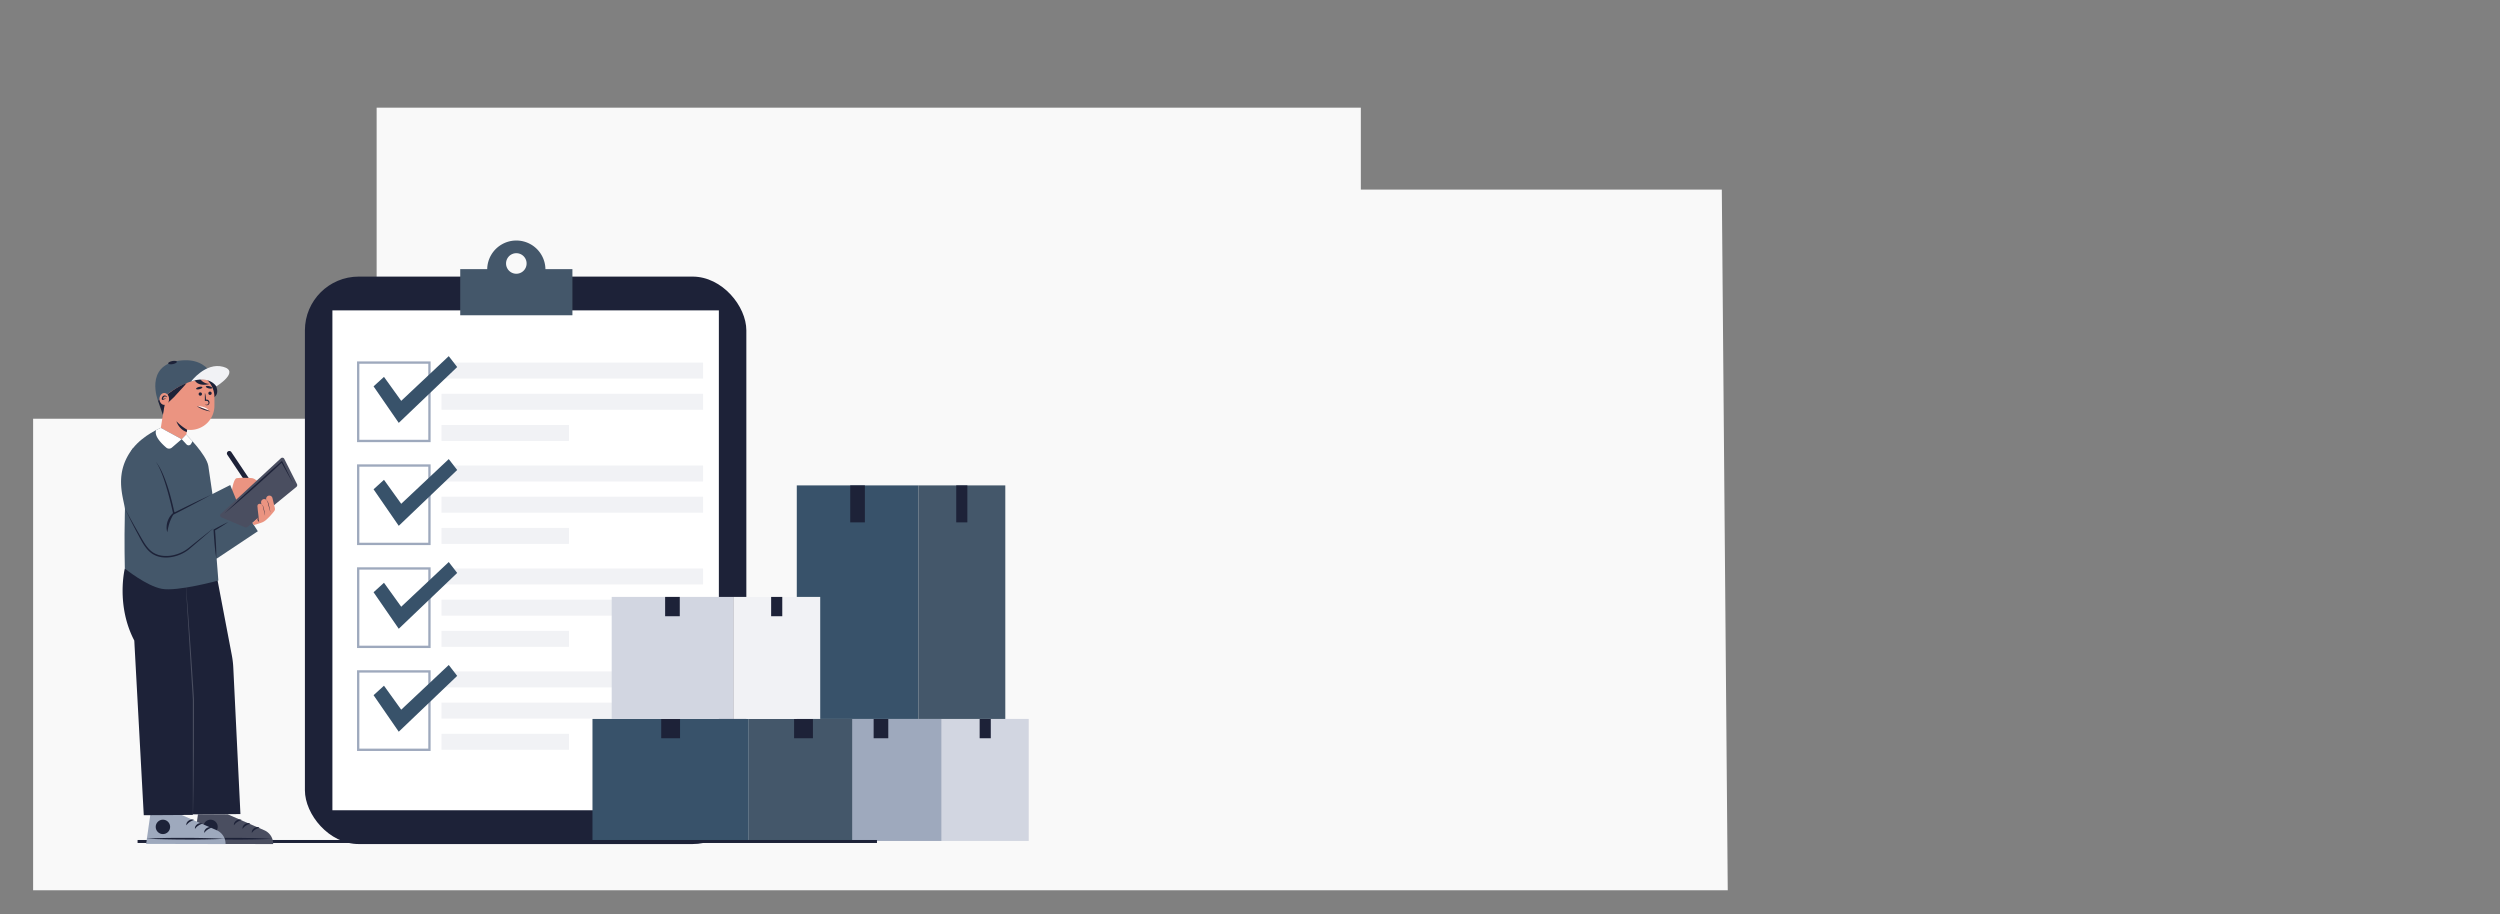 <svg xmlns="http://www.w3.org/2000/svg" viewBox="0 0 2901.06 1060.76"><rect x="0" y="0" width="2901.06" height="1060.76" fill="#808080" stroke="none"/><defs><style>.cls-1{fill:#f9f9f9;}.cls-2{fill:none;}.cls-3{fill:#1d2238;}.cls-4{fill:#fff;}.cls-5{fill:#f1f2f5;}.cls-6{fill:#9ea9bd;}.cls-7{fill:#38526a;}.cls-8{fill:#44576a;}.cls-9{fill:#d2d6e1;}.cls-10{fill:#eb9481;}.cls-11{fill:#4a4e60;}</style></defs><g id="Capa_2" data-name="Capa 2"><g id="Capa_1-2" data-name="Capa 1"><polygon class="cls-1" points="38.43 1033.12 38.43 485.92 437.06 485.92 437.06 124.94 1579.14 124.94 1579.14 220.01 1998.03 220.01 2004.92 1033.12 38.43 1033.12"/><rect class="cls-2" width="2901.06" height="1060.76"/><rect class="cls-3" x="353.82" y="320.97" width="512.26" height="658.49" rx="62.42"/><rect class="cls-4" x="385.73" y="360.17" width="448.45" height="580.07"/><rect class="cls-5" x="512.32" y="420.75" width="303.54" height="18.54"/><rect class="cls-5" x="512.32" y="456.96" width="303.54" height="18.54"/><rect class="cls-5" x="512.32" y="493.17" width="147.93" height="18.54"/><path class="cls-6" d="M499.68,513.07H414.31V419.39h85.37ZM417,510.35H497V422.11H417Z"/><polygon class="cls-7" points="445.58 437.33 465.58 465.16 520.74 413.28 530.53 425.93 462.72 490.72 433.49 448.34 445.58 437.33"/><rect class="cls-5" x="512.32" y="540.21" width="303.54" height="18.54"/><rect class="cls-5" x="512.32" y="576.42" width="303.54" height="18.54"/><rect class="cls-5" x="512.32" y="612.62" width="147.93" height="18.54"/><path class="cls-6" d="M499.68,632.53H414.31V538.85h85.37ZM417,629.8H497V541.57H417Z"/><polygon class="cls-7" points="445.58 556.79 465.58 584.62 520.74 532.74 530.53 545.39 462.72 610.18 433.49 567.79 445.58 556.79"/><rect class="cls-5" x="512.32" y="659.67" width="303.54" height="18.54"/><rect class="cls-5" x="512.32" y="695.88" width="303.54" height="18.54"/><rect class="cls-5" x="512.32" y="732.08" width="147.93" height="18.54"/><path class="cls-6" d="M499.68,752H414.31V658.31h85.37ZM417,749.26H497V661H417Z"/><polygon class="cls-7" points="445.58 676.25 465.58 704.08 520.74 652.2 530.53 664.85 462.72 729.64 433.49 687.25 445.58 676.25"/><rect class="cls-5" x="512.32" y="779.13" width="303.54" height="18.54"/><rect class="cls-5" x="512.32" y="815.34" width="303.54" height="18.54"/><rect class="cls-5" x="512.32" y="851.54" width="147.93" height="18.54"/><path class="cls-6" d="M499.68,871.44H414.31V777.77h85.37ZM417,868.72H497V780.49H417Z"/><polygon class="cls-7" points="445.58 795.71 465.58 823.54 520.74 771.66 530.53 784.31 462.72 849.1 433.49 806.71 445.58 795.71"/><path class="cls-8" d="M565.37,312.31a33.79,33.79,0,0,1,67.57,0h31.31v53.53H534.06V312.31Zm33.78,5.35a11.92,11.92,0,1,0-11.91-11.92A11.92,11.92,0,0,0,599.15,317.66Z"/><rect class="cls-6" x="951.79" y="834.27" width="141" height="141.6"/><rect class="cls-3" x="1013.79" y="834.27" width="17" height="22.42"/><rect class="cls-9" x="1092.79" y="834.27" width="100.96" height="141.6"/><rect class="cls-3" x="1136.81" y="834.27" width="12.92" height="22.42"/><rect class="cls-7" x="924.61" y="563.27" width="141" height="271"/><rect class="cls-3" x="986.62" y="563.27" width="17" height="42.91"/><rect class="cls-8" x="1065.62" y="563.27" width="100.96" height="271"/><rect class="cls-3" x="1109.64" y="563.27" width="12.92" height="42.91"/><rect class="cls-7" x="687.53" y="834.27" width="181.35" height="141.6"/><rect class="cls-3" x="767.28" y="834.27" width="21.86" height="22.42"/><rect class="cls-8" x="868.88" y="834.27" width="120" height="141.6"/><rect class="cls-3" x="921.48" y="834.27" width="21.86" height="22.42"/><rect class="cls-9" x="709.83" y="692.67" width="141" height="141.6"/><rect class="cls-3" x="771.83" y="692.67" width="17" height="22.42"/><rect class="cls-5" x="850.83" y="692.67" width="100.96" height="141.6"/><rect class="cls-3" x="894.85" y="692.67" width="12.92" height="22.42"/><rect class="cls-3" x="159.65" y="974.74" width="858.01" height="3.48"/><path class="cls-3" d="M293.39,561.83,288.71,565l-24.94-37.28a2.83,2.83,0,0,1,.78-3.91h0a2.82,2.82,0,0,1,3.9.78Z"/><path class="cls-10" d="M268.69,571.65s1.92-16,5.93-16.76,15.87-.44,18.24,0,8.9,4.6,10.23,8.75l-25.36,24.62Z"/><path class="cls-3" d="M245.31,437.11a36.25,36.25,0,0,1,6.6,15c.62,3.5-.41,7-3.5,8.81h0l-17.2-23.8Z"/><path class="cls-10" d="M220.82,432.9h0a28,28,0,0,0-27.92,25.88l-.23,0-6.06,37.79A15.26,15.26,0,0,0,199.26,514h0c8.32,1.33,14.7,3.7,17.48-12.65l.43-2.68a29.31,29.31,0,0,0,3.65.24h0a28,28,0,0,0,28-28v-10A28,28,0,0,0,220.82,432.9Z"/><path class="cls-3" d="M237.91,456.15a19.52,19.52,0,0,1,.53,2.2c.08.37.12.73.18,1.1s.12.73.16,1.1c.08.73.17,1.47.2,2.2l.08,1.1,0,1.1-1.24-1.24c.47,0,.93,0,1.4,0,.24,0,.43,0,.83,0a4.14,4.14,0,0,1,1,.28,3.45,3.45,0,0,1,2.05,3.34,3.31,3.31,0,0,1-.71,1.83,3,3,0,0,1-1.55,1,3,3,0,0,1-.89.1,6.27,6.27,0,0,1-.76-.13,14.47,14.47,0,0,1-1.4-.37h0a.07.07,0,0,1,0-.09.08.08,0,0,1,.07,0l1.4,0c.23,0,.47,0,.69,0a3,3,0,0,0,.65-.17,2.28,2.28,0,0,0,0-4.19,2.86,2.86,0,0,0-.64-.16H237.7V465c0-2.93,0-5.87.07-8.8a.07.07,0,0,1,.07-.07.06.06,0,0,1,.06.05Z"/><circle class="cls-3" cx="243.7" cy="456.36" r="1.94"/><path class="cls-4" d="M242.08,476s-3.22-4.7-12.61-4.58Z"/><path class="cls-3" d="M238.8,448.51c-.18.73,1.33,1.71,3.36,2.21s3.83.3,4-.43-1.33-1.71-3.36-2.2S239,447.79,238.8,448.51Z"/><circle class="cls-3" cx="232.43" cy="457.26" r="1.94"/><path class="cls-3" d="M227.54,451.25c.19.73,2,.89,4,.36s3.51-1.53,3.33-2.25-2-.88-4-.36S227.35,450.53,227.54,451.25Z"/><path class="cls-3" d="M244,477.34a22.1,22.1,0,0,1-4.11-.75c-.67-.16-1.32-.38-2-.58s-1.29-.45-1.93-.68-1.27-.51-1.9-.78-1.25-.55-1.86-.88a22.39,22.39,0,0,1-3.57-2.17h0a.05.05,0,0,1,0-.09l7.7,2.86,7.65,3a.05.05,0,0,1,0,.07,0,0,0,0,1-.06,0Z"/><path class="cls-8" d="M188.87,461.57s24.39-21.5,48-21.49c0,0,10.32-.46,14.13,8.28,0,0-4.54-35.68-44-29.67S183.32,465,183.32,465Z"/><path class="cls-3" d="M216.66,444.47s-4.81,5.84-14.84,16.44c-2.49,2.62-6.79,6.25-6.79,6.25s1-5.49-.81-9.49C194.22,457.67,205.43,448.62,216.66,444.47Z"/><path class="cls-3" d="M232.16,439.55s3.09,5.6,11,6c0,0-12.58,4.13-17.49-4.61Z"/><polygon class="cls-3" points="190.89 470.5 189.03 481.45 183.32 464.98 192.9 458.78 190.89 470.5"/><ellipse class="cls-10" cx="190.62" cy="462.94" rx="5.58" ry="6.9"/><path class="cls-3" d="M193.82,461.05a4.34,4.34,0,0,0-1.51-.86,2,2,0,0,0-.7-.1,1.73,1.73,0,0,0-.61.09,2.78,2.78,0,0,0-1.6,1.71,4.34,4.34,0,0,0-.2.64,3.43,3.43,0,0,0-.06.34l0,.17v.12a.12.12,0,0,1,0,0s0,0-.05-.08a.53.53,0,0,0-.35-.23c-.16,0,.1.07.33,0,.5-.06,1.13-.19,1.77-.29a4.33,4.33,0,0,1,2,.08h0s0,.05,0,.09a.07.07,0,0,1-.06,0,5.52,5.52,0,0,0-1.75.49c-.57.22-1.14.48-1.74.66a1.9,1.9,0,0,1-1,.07.73.73,0,0,1-.43-.34,1.13,1.13,0,0,1-.13-.5,4.59,4.59,0,0,1,.3-1.87,4,4,0,0,1,1.08-1.57,3,3,0,0,1,1.74-.75,2.82,2.82,0,0,1,1.83.49,3.66,3.66,0,0,1,1.21,1.44.07.07,0,0,1,0,.09.06.06,0,0,1-.07,0Z"/><path class="cls-5" d="M221.85,442.6s16.73-22.43,37-17-7.8,22.77-7.8,22.77S243.22,435.23,221.85,442.6Z"/><path class="cls-3" d="M205.26,419.77c.19,1-1.92,2.22-4.71,2.76s-5.2.17-5.39-.81,1.91-2.22,4.7-2.76S205.07,418.78,205.26,419.77Z"/><path class="cls-3" d="M217.17,498.68a59.2,59.2,0,0,1-12.47-9.83s2.69,9.35,12,12.51Z"/><path class="cls-11" d="M264.36,945l42.39,18.48a17.06,17.06,0,0,1,10.24,16h0l-92.17-.19,4.9-34.32Z"/><path class="cls-3" d="M224.83,973.14c7.59.44,15.19.68,22.78.84,3.8.1,7.59.13,11.39.2l11.39.08,11.39,0c3.79-.05,7.59-.06,11.39-.15,7.59-.13,15.18-.34,22.78-.74-7.6-.44-15.19-.68-22.78-.85-3.8-.1-7.59-.13-11.39-.19l-11.39-.08-11.39,0c-3.79,0-7.59.06-11.39.15C240,972.53,232.43,972.73,224.83,973.14Z"/><circle class="cls-3" cx="244.3" cy="959.53" r="8.37" transform="translate(-606.94 453.78) rotate(-45)"/><path class="cls-3" d="M301,960.16a5.71,5.71,0,0,0-3.13-.3,7.6,7.6,0,0,0-2.79,1.11,7,7,0,0,0-2.14,2.2,4.84,4.84,0,0,0-.72,3.12l.17.1a12.41,12.41,0,0,1,.8-1.07c.15-.17.28-.36.44-.52l.46-.47a13.53,13.53,0,0,1,2.11-1.66,20.66,20.66,0,0,1,2.34-1.32c.41-.19.82-.37,1.24-.53s.84-.33,1.27-.46Z"/><path class="cls-3" d="M290.22,955.54a5.61,5.61,0,0,0-3.13-.29,7.42,7.42,0,0,0-2.79,1.1,7.14,7.14,0,0,0-2.14,2.2,5,5,0,0,0-.72,3.13l.18.1a9.42,9.42,0,0,1,.8-1.08c.14-.17.27-.35.43-.51l.47-.48a12.94,12.94,0,0,1,2.1-1.65,18,18,0,0,1,2.34-1.32c.41-.19.82-.37,1.24-.53a12.15,12.15,0,0,1,1.27-.47Z"/><path class="cls-3" d="M280.2,951.35a5.6,5.6,0,0,0-3.13-.29,7.44,7.44,0,0,0-2.78,1.1,7,7,0,0,0-2.14,2.2,4.85,4.85,0,0,0-.72,3.13l.17.1a10.77,10.77,0,0,1,.8-1.08c.15-.17.28-.35.43-.51l.47-.48a13.47,13.47,0,0,1,2.11-1.65,17.35,17.35,0,0,1,2.34-1.32c.41-.19.82-.37,1.24-.53a12,12,0,0,1,1.26-.47Z"/><path class="cls-6" d="M209.12,945l42.39,18.48a17.06,17.06,0,0,1,10.23,16h0l-92.16-.19,4.9-34.32Z"/><path class="cls-3" d="M169.59,973.14c7.59.44,15.18.68,22.77.84,3.8.1,7.6.13,11.39.2l11.39.08,11.39,0c3.8-.05,7.6-.06,11.39-.15,7.59-.13,15.19-.34,22.78-.74-7.59-.44-15.18-.68-22.77-.85-3.8-.1-7.6-.13-11.39-.19l-11.39-.08-11.39,0c-3.8,0-7.6.06-11.39.15C184.78,972.53,177.18,972.73,169.59,973.14Z"/><circle class="cls-3" cx="189.05" cy="959.53" r="8.37" transform="translate(-623.12 414.72) rotate(-45)"/><path class="cls-3" d="M245.79,960.16a5.7,5.7,0,0,0-3.13-.3,7.56,7.56,0,0,0-2.78,1.11,7,7,0,0,0-2.14,2.2,4.91,4.91,0,0,0-.73,3.12l.18.1a10.64,10.64,0,0,1,.8-1.07c.15-.17.28-.36.43-.52l.47-.47a13.53,13.53,0,0,1,2.11-1.66,19.83,19.83,0,0,1,2.34-1.32c.4-.19.82-.37,1.24-.53s.84-.33,1.26-.46Z"/><path class="cls-3" d="M235,955.54a5.6,5.6,0,0,0-3.13-.29,7.44,7.44,0,0,0-2.78,1.1,7,7,0,0,0-2.14,2.2,4.92,4.92,0,0,0-.73,3.13l.18.1a10.77,10.77,0,0,1,.8-1.08c.15-.17.28-.35.43-.51l.47-.48a13.47,13.47,0,0,1,2.11-1.65,17.35,17.35,0,0,1,2.34-1.32c.41-.19.82-.37,1.24-.53a12,12,0,0,1,1.26-.47Z"/><path class="cls-3" d="M225,951.35a5.6,5.6,0,0,0-3.13-.29,7.37,7.37,0,0,0-2.78,1.1,7,7,0,0,0-2.14,2.2,4.92,4.92,0,0,0-.73,3.13l.18.1a10.77,10.77,0,0,1,.8-1.08c.15-.17.27-.35.43-.51l.47-.48a13.47,13.47,0,0,1,2.11-1.65,16.76,16.76,0,0,1,2.34-1.32c.4-.19.82-.37,1.24-.53a11.21,11.21,0,0,1,1.26-.47Z"/><path class="cls-3" d="M279,944.67l-8.28-170a103.08,103.08,0,0,0-1.69-14.23l-17.59-92.38-106.61-8.34s-10.47,42.59,11,83.58l11,202.7,56.89-.36V945Z"/><path class="cls-11" d="M215.22,673.64l.73,8.48.67,8.49,1.35,17,2.49,33.95.61,8.49.57,8.5,1.12,17,2.23,34,.13,2.12c0,.71,0,1.42,0,2.13l0,4.26,0,8.51-.05,17-.06,17,0,8.51-.09,8.51-.36,34-.29,17-.15,8.51-.19,8.51h-.15l0-68.07,0-34V813.78c0-.71,0-1.42,0-2.13l-.13-2.12-8.4-135.88Z"/><path class="cls-8" d="M299.19,616.46l-14.62-22.75-33.74,9.14L242,542.37c-.09-.65-.17-1.2-.24-1.64-2.21-13.3-25.75-36.45-25.75-36.45l-5.2,5.36-24.2-13.11s-20.11,8.08-32.46,23.77-9.3,139.44-9.3,139.44,25,20.24,43.05,23.57,65.5-9.67,65.5-9.67-.82-10.38-2-25.37Z"/><path class="cls-4" d="M210.81,509.64l-11.39,9.78a5,5,0,0,1-6.48,0c-5.26-4.46-14.6-13.63-11.66-20.42l5.33-2.5Z"/><path class="cls-4" d="M210.81,509.64l5.63,6.07a3.31,3.31,0,0,0,5.31-.64l1.66-3-7.4-7.84Z"/><path class="cls-8" d="M180.72,535.85l21,60.13,65.43-33.13,10.35,25.39-58.23,48.19a35.22,35.22,0,0,1-19.49,8h0a35.17,35.17,0,0,1-31.2-14.11c-9.85-13.3-22.34-31.54-23.61-40.08-2.11-14.3-12.91-41.55,9.14-69.89Z"/><path class="cls-3" d="M245.13,574.05q-5.31,3-10.67,5.82c-3.56,1.93-7.15,3.82-10.73,5.71s-7.17,3.78-10.77,5.63-7.19,3.73-10.81,5.56l-1,.52-.24-1.13c-.54-2.6-1.13-5.2-1.74-7.79s-1.23-5.19-1.89-7.77c-1.32-5.16-2.69-10.31-4.23-15.41s-3.19-10.16-5.11-15.12c-1-2.48-2-4.94-3.17-7.33a45.27,45.27,0,0,0-4-6.89,40.91,40.91,0,0,1,4.54,6.63c1.3,2.34,2.5,4.75,3.57,7.21,2.17,4.9,4,9.95,5.67,15S197.65,575,199,580.16s2.57,10.39,3.64,15.65l-1.26-.61c3.62-1.83,7.25-3.61,10.88-5.41s7.28-3.56,10.92-5.34,7.29-3.53,11-5.26S241.45,575.73,245.13,574.05Z"/><path class="cls-3" d="M145,590.19l2.18,3.95,2.16,4c1.44,2.63,2.89,5.27,4.36,7.89s2.91,5.25,4.41,7.85l2.25,3.9c.75,1.3,1.49,2.62,2.23,3.93,2.94,5.22,5.83,10.5,9.79,14.86a30,30,0,0,0,3.17,3c.55.47,1.15.88,1.73,1.3s1.22.79,1.87,1.12a25.94,25.94,0,0,0,8.21,2.76,38.06,38.06,0,0,0,17.39-1.48,44.42,44.42,0,0,0,8.14-3.43,42.66,42.66,0,0,0,3.76-2.32c1.22-.83,2.35-1.76,3.53-2.71q7-5.68,14.06-11.29l7.07-5.59,3.54-2.79,3.56-2.77-3.38,3-3.41,2.95-6.82,5.9q-6.84,5.88-13.72,11.7c-1.13,1-2.3,2-3.55,2.86a42.25,42.25,0,0,1-3.87,2.47,46.43,46.43,0,0,1-8.39,3.68,43.56,43.56,0,0,1-9,1.88,36,36,0,0,1-9.21-.25,27.64,27.64,0,0,1-8.77-3c-.69-.36-1.34-.79-2-1.21s-1.28-.9-1.86-1.41a29,29,0,0,1-3.33-3.22,50.81,50.81,0,0,1-5.36-7.42c-1.58-2.59-3-5.25-4.4-7.91q-1.05-2-2.13-4c-.72-1.32-1.45-2.64-2.15-4q-2.12-4-4.15-8t-4-8.08l-2-4.06Z"/><path class="cls-3" d="M194.12,617.68c-.16-.54-.29-1.09-.41-1.65a12.16,12.16,0,0,1-.28-1.69,19.53,19.53,0,0,1-.09-3.42,22.1,22.1,0,0,1,1.41-6.75,21.83,21.83,0,0,1,3.38-6,16.39,16.39,0,0,1,5.18-4.45,59.62,59.62,0,0,0-3.39,5.63,47.88,47.88,0,0,0-4.47,11.88c-.3,1-.44,2.1-.69,3.17S194.41,616.56,194.12,617.68Z"/><path class="cls-11" d="M284,611.75l-27-11.29a2.5,2.5,0,0,1-.73-4.15l69.67-64.53a2.51,2.51,0,0,1,3.94.71l14.74,29.26a2.66,2.66,0,0,1-.69,3.26l-56.45,46.23A3.41,3.41,0,0,1,284,611.75Z"/><path class="cls-3" d="M251,648.5c-.44-2.77-.8-5.55-1.12-8.33-.17-1.39-.32-2.79-.46-4.18s-.28-2.78-.4-4.18c-.27-2.78-.48-5.57-.69-8.37-.12-1.39-.19-2.79-.29-4.18s-.18-2.8-.25-4.19l0-.55.44-.24c1.37-.75,2.74-1.51,4.11-2.24s2.75-1.48,4.15-2.19,2.77-1.43,4.17-2.12,2.81-1.38,4.23-2q-1.92,1.35-3.89,2.62t-3.94,2.53c-1.32.84-2.66,1.65-4,2.47s-2.67,1.61-4,2.42l.42-.79c.14,1.39.23,2.79.34,4.18s.23,2.79.31,4.19c.19,2.79.37,5.58.5,8.38.07,1.4.13,2.79.18,4.19s.11,2.8.14,4.2C251,642.89,251.06,645.69,251,648.5Z"/><path class="cls-10" d="M319,589.85c-.11-.7-.3-1.39-.47-2.07-.35-1.39-.68-2.8-1-4.2q-.72-2.91-1.42-5.84a3.7,3.7,0,0,0-7.18,1.75l.13.56a3.68,3.68,0,0,0-6,3.68c.14.61.29,1.23.45,1.84a1.19,1.19,0,0,0-.43-.46,2.93,2.93,0,0,0-4,.68,4.08,4.08,0,0,0-.25,2.54c.28,3.92.85,7.84,1.28,11.75l-7.18,6.68,1.64,2.57c1.48-.52,2.86-.81,4.34-1.32,2-.68,4-1.23,5.91-2.08a17.14,17.14,0,0,0,4.09-2.72,60.9,60.9,0,0,0,6.67-6.86c1-1.11,1.88-2.24,2.76-3.4A3.89,3.89,0,0,0,319,589.85Z"/><path class="cls-3" d="M300.12,600.08s-.81,3.1.71,5.38c0,0-2.67-.62-1.73-4.43Z"/><path class="cls-3" d="M309,580.05a6.47,6.47,0,0,1,2.21,3.19c.4,1.25.71,2.51,1,3.76s.6,2.52.86,3.79l.39,1.91c.12.64.25,1.28.34,1.92-.19-.62-.37-1.25-.55-1.87l-.51-1.87c-.35-1.25-.66-2.51-1-3.77l-.93-3.77a6.22,6.22,0,0,0-.72-1.75A7.59,7.59,0,0,0,309,580.05Z"/><path class="cls-3" d="M303.49,585.58a4.87,4.87,0,0,1,2.17,2.68c.33,1.12.56,2.24.81,3.37s.45,2.25.63,3.39l.27,1.71c.07.57.16,1.14.22,1.71-.16-.55-.29-1.11-.44-1.67l-.39-1.68c-.27-1.12-.5-2.25-.74-3.37s-.45-2.26-.7-3.37a3.77,3.77,0,0,0-.69-1.51A6.77,6.77,0,0,0,303.49,585.58Z"/><path class="cls-3" d="M260.28,596c2.68-2.62,5.4-5.18,8.11-7.77s5.44-5.14,8.17-7.7l8.23-7.64,8.27-7.59c5.55-5,11.09-10.07,16.67-15l4.18-3.75,4.21-3.72q4.19-3.72,8.42-7.42l.68-.59.4.78,3.19,6.34,3.16,6.35,3.12,6.38c1.05,2.12,2.07,4.26,3.09,6.4-1.18-2.06-2.35-4.11-3.5-6.18l-3.47-6.2-3.42-6.21-3.4-6.24,1.08.19c-2.74,2.56-5.5,5.09-8.26,7.62l-4.14,3.79-4.16,3.77q-8.3,7.56-16.69,15L285.81,574l-8.45,7.4c-2.83,2.44-5.65,4.9-8.51,7.32S263.16,593.59,260.28,596Z"/></g></g></svg>
